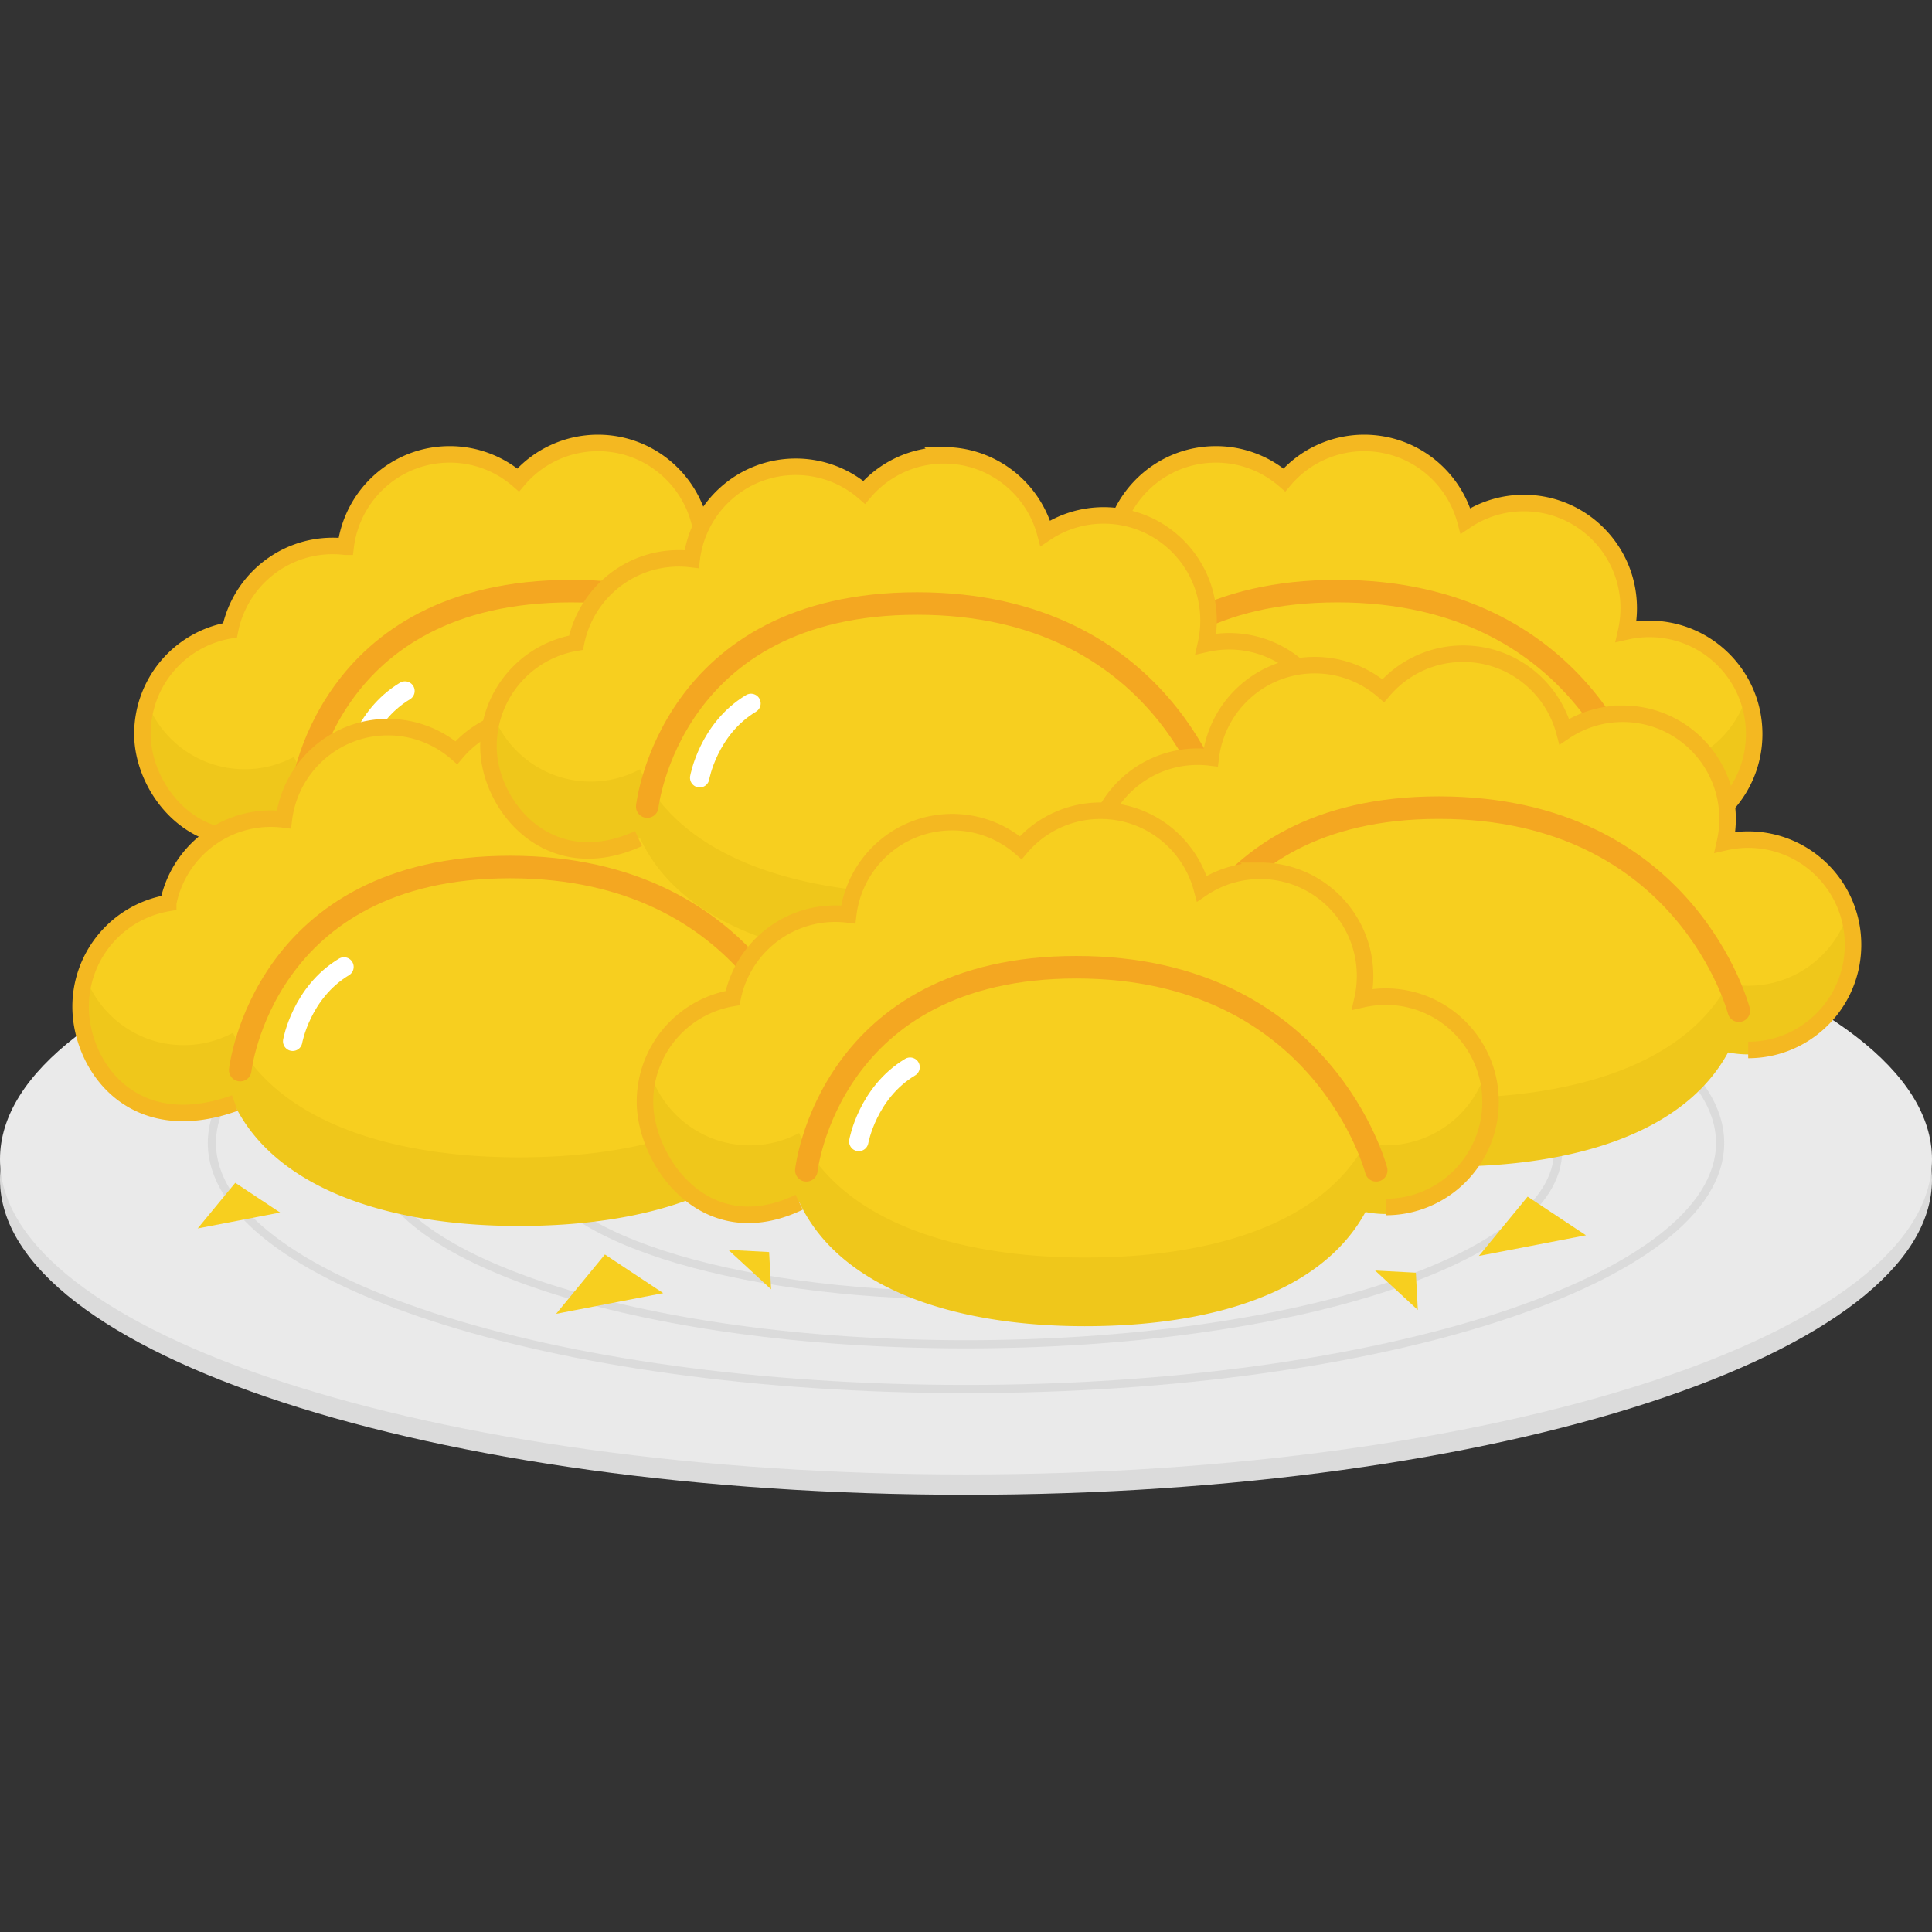 <svg xmlns="http://www.w3.org/2000/svg" width="120" height="120"><rect width="100%" height="100%" fill="#333333" stroke="none"/><g fill="none" fill-rule="evenodd"><path fill="#DBDBDB" d="M120 73.265c0 10.813-26.863 19.578-60 19.578S0 84.078 0 73.265c0-10.812 26.863-19.578 60-19.578s60 8.766 60 19.578"/><path fill="#EAEAEA" d="M120 72.002c0 10.813-26.863 19.578-60 19.578S0 82.815 0 72.002C0 61.19 26.863 52.424 60 52.424s60 8.766 60 19.578"/><path stroke="#DBDBDB" stroke-width=".508" d="M106.839 70.992c0 8.44-20.97 15.283-46.839 15.283-25.868 0-46.839-6.843-46.839-15.283 0-8.441 20.97-15.284 46.839-15.284 25.868 0 46.839 6.843 46.839 15.284z"/><path stroke="#DBDBDB" stroke-width=".508" d="M96.774 71.497c0 6.627-16.464 12-36.774 12-20.31 0-36.774-5.373-36.774-12s16.464-12 36.774-12c20.31 0 36.774 5.373 36.774 12z"/><path stroke="#DBDBDB" stroke-width=".508" d="M86.71 71.75c0 4.813-11.959 8.715-26.71 8.715-14.751 0-26.71-3.902-26.71-8.715 0-4.814 11.959-8.716 26.71-8.716 14.751 0 26.71 3.902 26.71 8.716z"/><path fill="#F7CF1F" d="M54.693 38.798c-.496 0-.979.057-1.443.163.105-.466.162-.95.162-1.448 0-3.608-2.915-6.532-6.512-6.532a6.467 6.467 0 0 0-3.628 1.107c-.744-2.786-3.278-4.838-6.29-4.838a6.488 6.488 0 0 0-4.957 2.298 6.473 6.473 0 0 0-4.253-1.588c-3.327 0-6.07 2.504-6.462 5.736a6.553 6.553 0 0 0-.8-.05c-3.155 0-5.786 2.252-6.384 5.241a6.527 6.527 0 0 0-5.44 6.443c0 3.608 2.915 6.533 6.512 6.533a6.467 6.467 0 0 0 3.059-.765c2.454 5.317 9.473 7.735 17.751 7.735 7.94 0 14.723-2.111 17.429-7.093a6.5 6.5 0 0 0 1.256.123c3.597 0 6.512-2.925 6.512-6.533 0-3.608-2.915-6.532-6.512-6.532"/><path fill="#EFC71B" d="M54.693 47.777c-.43 0-.85-.043-1.256-.123-2.706 4.981-9.489 7.092-17.429 7.092-8.278 0-15.297-2.417-17.751-7.735a6.467 6.467 0 0 1-3.06.766c-2.852 0-5.274-1.84-6.155-4.401a6.537 6.537 0 0 0-.357 2.132c0 3.608 2.916 6.533 6.513 6.533a6.465 6.465 0 0 0 3.059-.766c2.454 5.318 9.473 7.735 17.751 7.735 7.94 0 14.723-2.11 17.429-7.092a6.5 6.5 0 0 0 1.256.123c3.597 0 6.512-2.925 6.512-6.533 0-.747-.126-1.464-.356-2.132-.882 2.56-3.304 4.4-6.156 4.4"/><path stroke="#F4A721" stroke-linecap="round" stroke-width="1.399" d="M18.709 49.328s1.397-12.614 16.766-12.614c15.37 0 18.63 12.614 18.63 12.614"/><path stroke="#FFF" stroke-linecap="round" stroke-width="1.202" d="M21.966 47.538s.531-3.02 3.188-4.619"/><path stroke="#F4B821" stroke-width="1.025" d="M54.852 52.126c3.597 0 6.513-2.925 6.513-6.533 0-3.608-2.916-6.532-6.513-6.532a6.54 6.54 0 0 0-1.443.162 6.51 6.51 0 0 0 .163-1.447c0-3.608-2.916-6.533-6.512-6.533a6.467 6.467 0 0 0-3.629 1.108c-.744-2.786-3.277-4.838-6.29-4.838a6.488 6.488 0 0 0-4.957 2.298 6.473 6.473 0 0 0-4.252-1.588c-3.328 0-6.07 2.504-6.463 5.736a6.554 6.554 0 0 0-.799-.05c-3.156 0-5.787 2.252-6.384 5.241a6.527 6.527 0 0 0-5.441 6.443c0 3.608 3.692 8.29 9.321 5.724"/><path fill="#F7CF1F" d="M102.284 38.798c-.496 0-.979.057-1.443.163.105-.466.162-.95.162-1.448 0-3.608-2.916-6.532-6.512-6.532a6.467 6.467 0 0 0-3.629 1.107c-.744-2.786-3.277-4.838-6.29-4.838a6.488 6.488 0 0 0-4.956 2.298 6.473 6.473 0 0 0-4.253-1.588c-3.328 0-6.07 2.504-6.462 5.736a6.557 6.557 0 0 0-.8-.05c-3.156 0-5.787 2.252-6.384 5.241a6.527 6.527 0 0 0-5.441 6.443c0 3.608 2.915 6.533 6.512 6.533a6.468 6.468 0 0 0 3.06-.765c2.453 5.317 9.473 7.735 17.75 7.735 7.941 0 14.724-2.111 17.43-7.093.406.08.826.123 1.256.123 3.596 0 6.512-2.925 6.512-6.533 0-3.608-2.916-6.532-6.512-6.532"/><path fill="#EFC71B" d="M102.284 47.777c-.43 0-.85-.043-1.256-.123-2.706 4.981-9.489 7.092-17.43 7.092-8.277 0-15.297-2.417-17.75-7.735a6.468 6.468 0 0 1-3.06.766c-2.852 0-5.274-1.84-6.156-4.401a6.537 6.537 0 0 0-.356 2.132c0 3.608 2.915 6.533 6.512 6.533a6.466 6.466 0 0 0 3.06-.766c2.453 5.318 9.473 7.735 17.75 7.735 7.941 0 14.724-2.11 17.43-7.092.406.08.826.123 1.256.123 3.596 0 6.512-2.925 6.512-6.533 0-.747-.127-1.464-.357-2.132a6.514 6.514 0 0 1-6.155 4.4"/><path stroke="#F4A721" stroke-linecap="round" stroke-width="1.399" d="M66.3 49.328s1.396-12.614 16.766-12.614c15.369 0 18.629 12.614 18.629 12.614"/><path stroke="#FFF" stroke-linecap="round" stroke-width="1.202" d="M69.556 47.538s.532-3.02 3.188-4.619"/><path stroke="#F4B821" stroke-width="1.025" d="M102.443 52.126c3.597 0 6.512-2.925 6.512-6.533 0-3.608-2.915-6.532-6.512-6.532-.496 0-.979.057-1.443.162.105-.465.162-.95.162-1.447 0-3.608-2.915-6.533-6.512-6.533a6.467 6.467 0 0 0-3.628 1.108c-.744-2.786-3.278-4.838-6.29-4.838a6.488 6.488 0 0 0-4.957 2.298 6.473 6.473 0 0 0-4.253-1.588c-3.327 0-6.07 2.504-6.462 5.736a6.553 6.553 0 0 0-.8-.05c-3.155 0-5.786 2.252-6.384 5.241a6.527 6.527 0 0 0-5.44 6.443c0 3.608 3.692 8.29 9.32 5.724"/><path stroke="#875BA3" stroke-width=".513" d="M76.645 69.668c0 3.048-7.452 5.518-16.645 5.518s-16.645-2.47-16.645-5.518c0-3.048 7.452-5.518 16.645-5.518s16.645 2.47 16.645 5.518z"/><path fill="#F7CF1F" d="M50.906 55.936c-.496 0-.979.057-1.443.163.105-.466.162-.95.162-1.448 0-3.608-2.916-6.532-6.512-6.532a6.467 6.467 0 0 0-3.629 1.107c-.744-2.786-3.277-4.838-6.29-4.838a6.488 6.488 0 0 0-4.956 2.298 6.473 6.473 0 0 0-4.253-1.588c-3.328 0-6.07 2.504-6.462 5.736a6.555 6.555 0 0 0-.8-.05c-3.156 0-5.787 2.252-6.384 5.241a6.527 6.527 0 0 0-5.441 6.443c0 3.608 2.915 6.533 6.512 6.533a6.468 6.468 0 0 0 3.06-.765c2.453 5.317 9.473 7.735 17.75 7.735 7.941 0 14.724-2.112 17.43-7.093.406.08.826.123 1.256.123 3.596 0 6.512-2.925 6.512-6.533 0-3.608-2.916-6.532-6.512-6.532"/><path fill="#EFC71B" d="M50.906 64.915c-.43 0-.85-.043-1.257-.123-2.705 4.981-9.488 7.092-17.428 7.092-8.278 0-15.298-2.417-17.752-7.735a6.468 6.468 0 0 1-3.059.766c-2.852 0-5.274-1.84-6.156-4.401a6.536 6.536 0 0 0-.356 2.132c0 3.608 2.915 6.533 6.512 6.533a6.466 6.466 0 0 0 3.06-.766c2.453 5.317 9.473 7.735 17.75 7.735 7.941 0 14.724-2.11 17.43-7.092.406.08.826.123 1.256.123 3.596 0 6.512-2.925 6.512-6.533 0-.747-.127-1.464-.357-2.132-.881 2.56-3.303 4.4-6.155 4.4"/><path stroke="#F4A721" stroke-linecap="round" stroke-width="1.399" d="M14.921 66.466s1.397-12.614 16.766-12.614c15.37 0 18.63 12.614 18.63 12.614"/><path stroke="#FFF" stroke-linecap="round" stroke-width="1.202" d="M18.178 64.676s.532-3.02 3.188-4.619"/><path stroke="#F4B821" stroke-width="1.025" d="M51.014 69.065c3.597 0 6.513-2.924 6.513-6.532S54.61 56 51.014 56a6.54 6.54 0 0 0-1.443.163c.106-.466.163-.95.163-1.447 0-3.608-2.916-6.533-6.512-6.533a6.467 6.467 0 0 0-3.629 1.108c-.744-2.787-3.277-4.839-6.29-4.839a6.488 6.488 0 0 0-4.957 2.298 6.473 6.473 0 0 0-4.252-1.587c-3.328 0-6.07 2.504-6.463 5.736a6.554 6.554 0 0 0-.799-.051c-3.156 0-5.787 2.252-6.384 5.242a6.527 6.527 0 0 0-5.441 6.443c0 3.608 3.18 8.29 9.577 5.98"/><path fill="#F7CF1F" d="M76.186 39.568c-.497 0-.98.057-1.443.163.105-.466.162-.95.162-1.448 0-3.608-2.916-6.532-6.512-6.532a6.467 6.467 0 0 0-3.629 1.107c-.744-2.786-3.277-4.838-6.29-4.838a6.488 6.488 0 0 0-4.956 2.298 6.473 6.473 0 0 0-4.253-1.588c-3.328 0-6.07 2.504-6.463 5.736a6.553 6.553 0 0 0-.799-.05c-3.156 0-5.787 2.252-6.384 5.241a6.527 6.527 0 0 0-5.441 6.443c0 3.608 2.915 6.533 6.512 6.533a6.467 6.467 0 0 0 3.06-.765c2.453 5.317 9.473 7.735 17.75 7.735 7.941 0 14.724-2.112 17.43-7.093.406.08.826.123 1.256.123 3.596 0 6.512-2.925 6.512-6.533 0-3.608-2.916-6.532-6.512-6.532"/><path fill="#EFC71B" d="M76.186 48.547c-.43 0-.85-.043-1.257-.123-2.705 4.981-9.488 7.092-17.428 7.092-8.278 0-15.298-2.417-17.752-7.735a6.467 6.467 0 0 1-3.059.766c-2.852 0-5.275-1.84-6.156-4.401a6.537 6.537 0 0 0-.356 2.132c0 3.608 2.915 6.533 6.512 6.533a6.465 6.465 0 0 0 3.06-.766c2.453 5.318 9.473 7.735 17.75 7.735 7.941 0 14.724-2.11 17.43-7.092.406.08.826.123 1.256.123 3.596 0 6.512-2.925 6.512-6.533 0-.747-.127-1.464-.357-2.132-.881 2.56-3.303 4.4-6.155 4.4"/><path stroke="#F4A721" stroke-linecap="round" stroke-width="1.399" d="M40.201 50.098s1.397-12.614 16.767-12.614c15.369 0 18.629 12.614 18.629 12.614"/><path stroke="#FFF" stroke-linecap="round" stroke-width="1.202" d="M43.458 48.308s.532-3.02 3.188-4.619"/><path stroke="#F4B821" stroke-width="1.025" d="M76.345 52.896c3.597 0 6.512-2.925 6.512-6.533 0-3.608-2.915-6.532-6.512-6.532-.496 0-.979.057-1.443.162.105-.465.162-.95.162-1.447 0-3.608-2.915-6.533-6.512-6.533a6.467 6.467 0 0 0-3.628 1.108c-.744-2.786-3.278-4.838-6.29-4.838a6.488 6.488 0 0 0-4.957 2.298 6.473 6.473 0 0 0-4.253-1.588c-3.327 0-6.07 2.504-6.462 5.736a6.554 6.554 0 0 0-.8-.05c-3.155 0-5.786 2.252-6.384 5.241a6.527 6.527 0 0 0-5.44 6.443c0 3.608 3.692 8.29 9.32 5.724"/><path fill="#F7CF1F" d="M108.59 52.247c-.496 0-.979.058-1.443.163.105-.466.162-.95.162-1.448 0-3.607-2.915-6.532-6.512-6.532a6.468 6.468 0 0 0-3.628 1.107c-.744-2.786-3.278-4.838-6.29-4.838a6.488 6.488 0 0 0-4.957 2.298 6.474 6.474 0 0 0-4.253-1.587c-3.327 0-6.07 2.504-6.462 5.736a6.533 6.533 0 0 0-.8-.051c-3.155 0-5.786 2.252-6.384 5.242a6.527 6.527 0 0 0-5.44 6.443c0 3.608 2.915 6.532 6.511 6.532a6.466 6.466 0 0 0 3.06-.765c2.453 5.317 9.473 7.735 17.75 7.735 7.941 0 14.724-2.111 17.43-7.092.406.08.826.122 1.256.122 3.597 0 6.512-2.924 6.512-6.532s-2.915-6.533-6.512-6.533"/><path fill="#EFC71B" d="M108.59 61.226c-.43 0-.85-.043-1.256-.123-2.706 4.982-9.489 7.093-17.43 7.093-8.277 0-15.297-2.418-17.75-7.735a6.466 6.466 0 0 1-3.06.765c-2.852 0-5.274-1.84-6.155-4.401a6.536 6.536 0 0 0-.357 2.132c0 3.608 2.916 6.533 6.512 6.533a6.466 6.466 0 0 0 3.06-.765c2.453 5.317 9.473 7.735 17.75 7.735 7.941 0 14.724-2.111 17.43-7.093.406.08.826.123 1.256.123 3.597 0 6.512-2.925 6.512-6.533 0-.746-.126-1.463-.356-2.132-.882 2.561-3.304 4.401-6.156 4.401"/><path stroke="#F4A721" stroke-linecap="round" stroke-width="1.399" d="M72.605 62.777s1.398-12.614 16.767-12.614c15.37 0 18.63 12.614 18.63 12.614"/><path stroke="#FFF" stroke-linecap="round" stroke-width="1.202" d="M75.863 60.988s.53-3.02 3.187-4.62"/><path stroke="#F4B821" stroke-width="1.025" d="M108.584 65.215c3.596 0 6.512-2.924 6.512-6.532s-2.916-6.533-6.512-6.533c-.496 0-.979.058-1.443.163.105-.466.162-.95.162-1.447 0-3.608-2.915-6.533-6.512-6.533a6.467 6.467 0 0 0-3.628 1.108c-.744-2.787-3.278-4.839-6.29-4.839a6.488 6.488 0 0 0-4.957 2.299 6.473 6.473 0 0 0-4.253-1.588c-3.328 0-6.07 2.504-6.462 5.736a6.554 6.554 0 0 0-.8-.051c-3.155 0-5.787 2.252-6.384 5.242a6.527 6.527 0 0 0-5.441 6.443c0 3.608 2.916 6.532 6.512 6.532"/><path fill="#F7CF1F" d="M86.068 62.16c-.496 0-.979.058-1.443.163.105-.466.162-.95.162-1.448 0-3.607-2.915-6.532-6.512-6.532a6.467 6.467 0 0 0-3.628 1.107c-.744-2.786-3.278-4.838-6.29-4.838A6.488 6.488 0 0 0 63.4 52.91a6.473 6.473 0 0 0-4.253-1.587c-3.328 0-6.07 2.504-6.462 5.736a6.53 6.53 0 0 0-.8-.051c-3.155 0-5.787 2.252-6.384 5.242a6.527 6.527 0 0 0-5.441 6.443c0 3.607 2.916 6.532 6.512 6.532a6.468 6.468 0 0 0 3.06-.765c2.453 5.317 9.473 7.735 17.75 7.735 7.941 0 14.724-2.111 17.43-7.092.406.08.826.122 1.256.122 3.596 0 6.512-2.925 6.512-6.532 0-3.608-2.916-6.533-6.512-6.533"/><path fill="#EFC71B" d="M86.068 71.139c-.43 0-.85-.043-1.256-.123-2.706 4.982-9.489 7.093-17.43 7.093-8.277 0-15.297-2.418-17.75-7.735a6.468 6.468 0 0 1-3.06.765c-2.852 0-5.274-1.84-6.156-4.401a6.537 6.537 0 0 0-.356 2.132c0 3.608 2.916 6.533 6.512 6.533a6.466 6.466 0 0 0 3.06-.765c2.453 5.317 9.473 7.735 17.75 7.735 7.941 0 14.724-2.111 17.43-7.093.406.08.826.123 1.256.123 3.596 0 6.512-2.925 6.512-6.533 0-.746-.127-1.463-.357-2.132a6.513 6.513 0 0 1-6.155 4.401"/><path stroke="#F4A721" stroke-linecap="round" stroke-width="1.399" d="M50.083 72.69s1.398-12.614 16.767-12.614S85.479 72.69 85.479 72.69"/><path stroke="#FFF" stroke-linecap="round" stroke-width="1.202" d="M53.34 70.9s.532-3.02 3.188-4.618"/><path stroke="#F4B821" stroke-width="1.025" d="M86.068 74.969c3.596 0 6.512-2.925 6.512-6.533 0-3.608-2.916-6.533-6.512-6.533-.496 0-.979.058-1.443.163.105-.465.162-.95.162-1.447 0-3.608-2.915-6.533-6.512-6.533a6.467 6.467 0 0 0-3.628 1.108c-.744-2.787-3.278-4.839-6.29-4.839a6.488 6.488 0 0 0-4.957 2.299 6.473 6.473 0 0 0-4.253-1.588c-3.328 0-6.07 2.504-6.462 5.736a6.555 6.555 0 0 0-.8-.05c-3.155 0-5.787 2.252-6.384 5.241a6.527 6.527 0 0 0-5.441 6.443c0 3.608 3.693 9.06 9.578 6.237"/><path fill="#F7CF1F" d="m37.572 77.918-3.03 3.685 6.652-1.284zm-22.959-4.451L12.28 76.3l5.118-.987zm80.272.858-3.03 3.684 6.652-1.283zm-6.943 4.725-2.532-.135 2.654 2.451zm-40.17-1.283-2.533-.135 2.655 2.45z"/></g></svg>